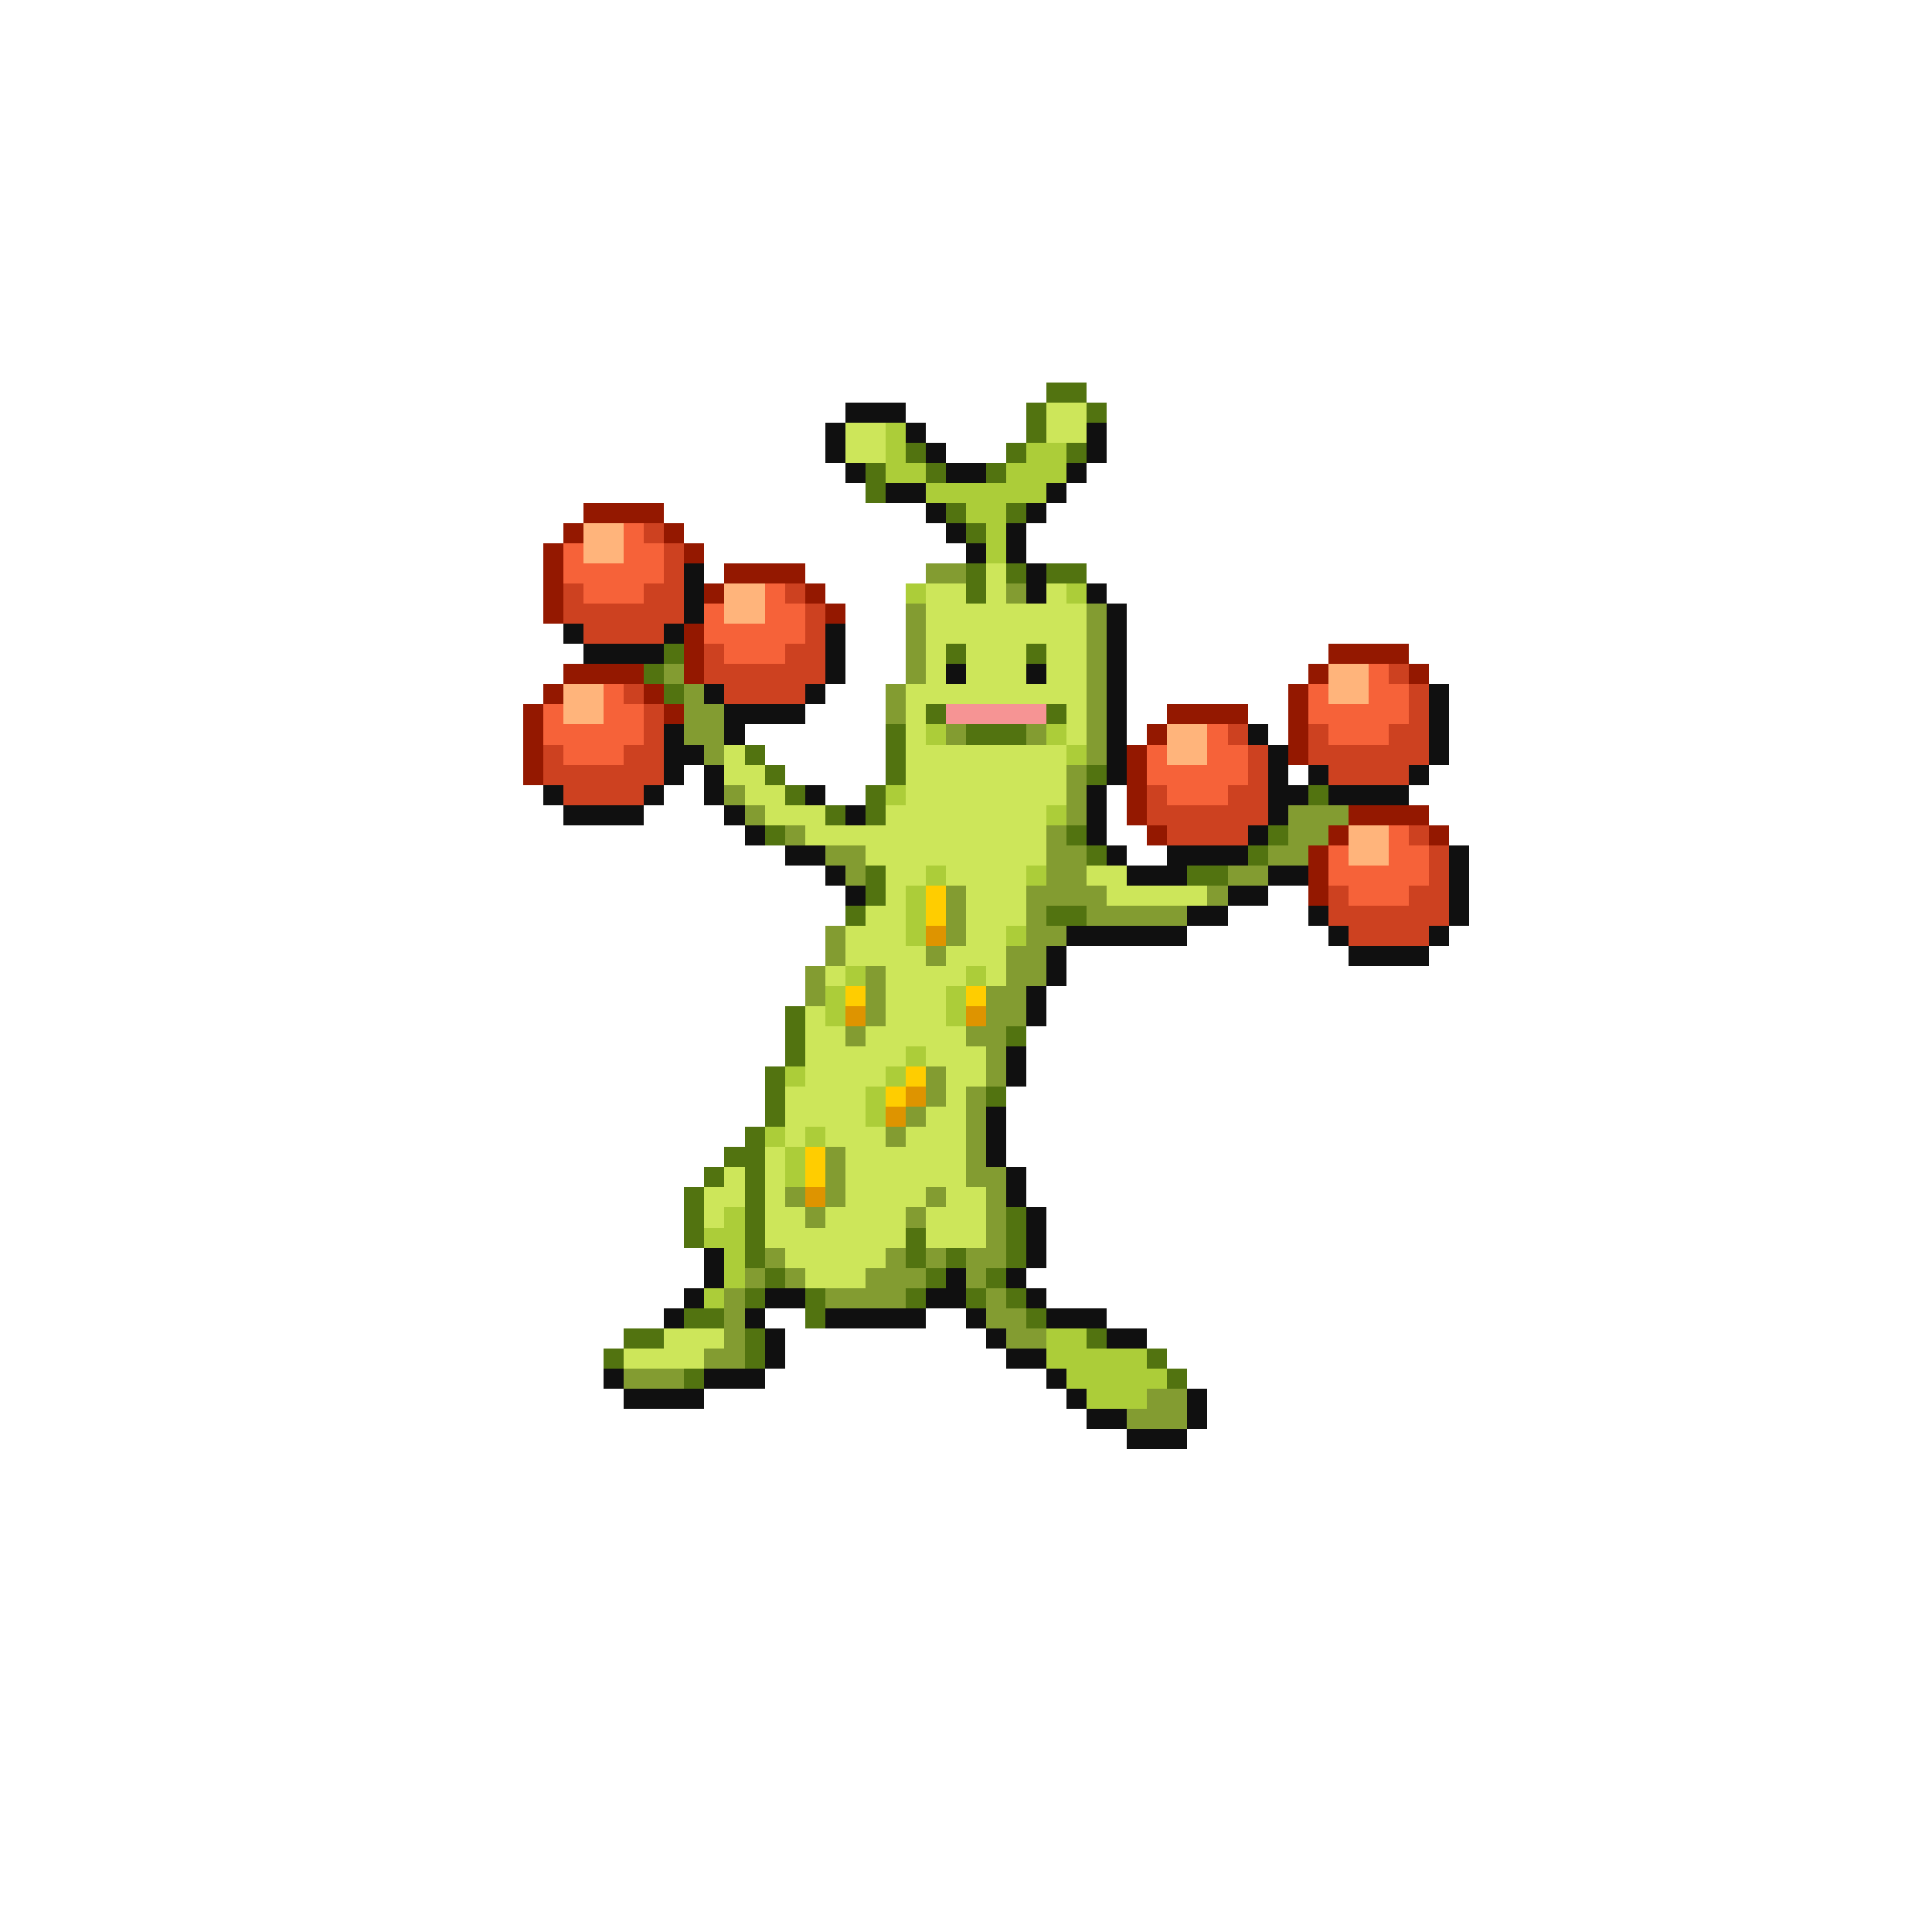 <svg xmlns="http://www.w3.org/2000/svg" viewBox="0 -0.5 96 96" shape-rendering="crispEdges">
<path stroke="#527310" d="M52 19h2M51 20h1M54 20h1M51 21h1M45 22h1M50 22h1M53 22h1M43 23h1M46 23h1M49 23h1M43 24h1M47 25h1M50 25h1M48 26h1M48 28h1M50 28h1M52 28h2M48 29h1M33 32h1M47 32h1M51 32h1M32 33h1M33 34h1M46 35h1M52 35h1M44 36h1M48 36h3M37 37h1M44 37h1M38 38h1M44 38h1M54 38h1M39 39h1M43 39h1M65 39h1M41 40h1M43 40h1M38 41h1M53 41h1M63 41h1M54 42h1M62 42h1M43 43h1M59 43h2M43 44h1M42 45h1M52 45h2M39 50h1M39 51h1M50 51h1M39 52h1M38 53h1M38 54h1M49 54h1M38 55h1M37 56h1M36 57h2M35 58h1M37 58h1M34 59h1M37 59h1M34 60h1M37 60h1M50 60h1M34 61h1M37 61h1M45 61h1M50 61h1M37 62h1M45 62h1M47 62h1M50 62h1M38 63h1M46 63h1M49 63h1M37 64h1M40 64h1M45 64h1M48 64h1M50 64h1M34 65h2M40 65h1M51 65h1M31 66h2M37 66h1M54 66h1M30 67h1M37 67h1M57 67h1M34 68h1M58 68h1" />
<path stroke="#101010" d="M42 20h3M41 21h1M45 21h1M54 21h1M41 22h1M46 22h1M54 22h1M42 23h1M47 23h2M53 23h1M44 24h2M52 24h1M46 25h1M51 25h1M47 26h1M50 26h1M48 27h1M50 27h1M34 28h1M51 28h1M34 29h1M51 29h1M54 29h1M34 30h1M55 30h1M28 31h1M33 31h1M41 31h1M55 31h1M29 32h4M41 32h1M55 32h1M41 33h1M47 33h1M51 33h1M55 33h1M35 34h1M40 34h1M55 34h1M71 34h1M36 35h4M55 35h1M71 35h1M33 36h1M36 36h1M55 36h1M62 36h1M71 36h1M33 37h2M55 37h1M63 37h1M71 37h1M33 38h1M35 38h1M55 38h1M63 38h1M65 38h1M70 38h1M27 39h1M32 39h1M35 39h1M40 39h1M54 39h1M63 39h2M66 39h4M28 40h4M36 40h1M42 40h1M54 40h1M63 40h1M37 41h1M54 41h1M62 41h1M39 42h2M55 42h1M58 42h4M72 42h1M41 43h1M56 43h3M63 43h2M72 43h1M42 44h1M61 44h2M72 44h1M59 45h2M65 45h1M72 45h1M53 46h6M66 46h1M71 46h1M52 47h1M67 47h4M52 48h1M51 49h1M51 50h1M50 52h1M50 53h1M49 55h1M49 56h1M49 57h1M50 58h1M50 59h1M51 60h1M51 61h1M35 62h1M51 62h1M35 63h1M47 63h1M50 63h1M34 64h1M38 64h2M46 64h2M51 64h1M33 65h1M37 65h1M41 65h5M48 65h1M52 65h3M38 66h1M49 66h1M55 66h2M38 67h1M50 67h2M30 68h1M35 68h3M52 68h1M31 69h4M53 69h1M59 69h1M54 70h2M59 70h1M56 71h3" />
<path stroke="#cde65a" d="M52 20h2M42 21h2M52 21h2M42 22h2M49 28h1M46 29h2M49 29h1M52 29h1M46 30h8M46 31h8M46 32h1M48 32h3M52 32h2M46 33h1M48 33h3M52 33h2M45 34h9M45 35h1M53 35h1M45 36h1M53 36h1M36 37h1M45 37h8M36 38h2M45 38h8M37 39h2M45 39h8M38 40h3M44 40h8M40 41h12M43 42h9M44 43h2M47 43h4M54 43h2M44 44h1M48 44h3M55 44h5M43 45h2M48 45h3M42 46h3M48 46h2M42 47h4M47 47h3M41 48h1M44 48h4M49 48h1M44 49h3M40 50h1M44 50h3M40 51h2M43 51h5M40 52h5M46 52h3M40 53h4M47 53h2M39 54h4M47 54h1M39 55h4M46 55h2M39 56h1M41 56h3M45 56h3M38 57h1M42 57h6M36 58h1M38 58h1M42 58h6M35 59h2M38 59h1M42 59h4M47 59h2M35 60h1M38 60h2M41 60h4M46 60h3M38 61h7M46 61h3M39 62h5M40 63h3M33 66h3M31 67h4" />
<path stroke="#accd39" d="M44 21h1M44 22h1M51 22h2M44 23h2M50 23h3M46 24h6M48 25h2M49 26h1M49 27h1M45 29h1M53 29h1M46 36h1M52 36h1M53 37h1M44 39h1M52 40h1M46 43h1M51 43h1M45 44h1M45 45h1M45 46h1M50 46h1M42 48h1M48 48h1M41 49h1M47 49h1M41 50h1M47 50h1M45 52h1M39 53h1M44 53h1M43 54h1M43 55h1M38 56h1M40 56h1M39 57h1M39 58h1M36 60h1M35 61h2M36 62h1M36 63h1M35 64h1M52 66h2M52 67h5M53 68h5M54 69h3" />
<path stroke="#941800" d="M29 25h4M28 26h1M33 26h1M27 27h1M34 27h1M27 28h1M36 28h4M27 29h1M35 29h1M40 29h1M27 30h1M41 30h1M34 31h1M34 32h1M66 32h4M28 33h4M34 33h1M65 33h1M70 33h1M27 34h1M32 34h1M64 34h1M26 35h1M33 35h1M58 35h4M64 35h1M26 36h1M57 36h1M64 36h1M26 37h1M56 37h1M64 37h1M26 38h1M56 38h1M56 39h1M56 40h1M67 40h4M57 41h1M66 41h1M71 41h1M65 42h1M65 43h1M65 44h1" />
<path stroke="#ffb47b" d="M29 26h2M29 27h2M36 29h2M36 30h2M66 33h2M28 34h2M66 34h2M28 35h2M58 36h2M58 37h2M67 41h2M67 42h2" />
<path stroke="#f66239" d="M31 26h1M28 27h1M31 27h2M28 28h5M29 29h3M38 29h1M35 30h1M38 30h2M35 31h5M36 32h3M68 33h1M30 34h1M65 34h1M68 34h2M27 35h1M30 35h2M65 35h5M27 36h5M60 36h1M66 36h3M28 37h3M57 37h1M60 37h2M57 38h5M58 39h3M69 41h1M66 42h1M69 42h2M66 43h5M67 44h3" />
<path stroke="#cd4120" d="M32 26h1M33 27h1M33 28h1M28 29h1M32 29h2M39 29h1M28 30h6M40 30h1M29 31h4M40 31h1M35 32h1M39 32h2M35 33h6M69 33h1M31 34h1M36 34h4M70 34h1M32 35h1M70 35h1M32 36h1M61 36h1M65 36h1M69 36h2M27 37h1M31 37h2M62 37h1M65 37h6M27 38h6M62 38h1M66 38h4M28 39h4M57 39h1M61 39h2M57 40h6M58 41h4M70 41h1M71 42h1M71 43h1M66 44h1M70 44h2M66 45h6M67 46h4" />
<path stroke="#839c31" d="M46 28h2M50 29h1M45 30h1M54 30h1M45 31h1M54 31h1M45 32h1M54 32h1M33 33h1M45 33h1M54 33h1M34 34h1M44 34h1M54 34h1M34 35h2M44 35h1M54 35h1M34 36h2M47 36h1M51 36h1M54 36h1M35 37h1M54 37h1M53 38h1M36 39h1M53 39h1M37 40h1M53 40h1M64 40h3M39 41h1M52 41h1M64 41h2M41 42h2M52 42h2M63 42h2M42 43h1M52 43h2M61 43h2M47 44h1M51 44h4M60 44h1M47 45h1M51 45h1M54 45h5M41 46h1M47 46h1M51 46h2M41 47h1M46 47h1M50 47h2M40 48h1M43 48h1M50 48h2M40 49h1M43 49h1M49 49h2M43 50h1M49 50h2M42 51h1M48 51h2M49 52h1M46 53h1M49 53h1M46 54h1M48 54h1M45 55h1M48 55h1M44 56h1M48 56h1M41 57h1M48 57h1M41 58h1M48 58h2M39 59h1M41 59h1M46 59h1M49 59h1M40 60h1M45 60h1M49 60h1M49 61h1M38 62h1M44 62h1M46 62h1M48 62h2M37 63h1M39 63h1M43 63h3M48 63h1M36 64h1M41 64h4M49 64h1M36 65h1M49 65h2M36 66h1M50 66h2M35 67h2M31 68h3M57 69h2M56 70h3" />
<path stroke="#f69494" d="M47 35h5" />
<path stroke="#ffcd00" d="M46 44h1M46 45h1M42 49h1M48 49h1M45 53h1M44 54h1M40 57h1M40 58h1" />
<path stroke="#de9400" d="M46 46h1M42 50h1M48 50h1M45 54h1M44 55h1M40 59h1" />
</svg>